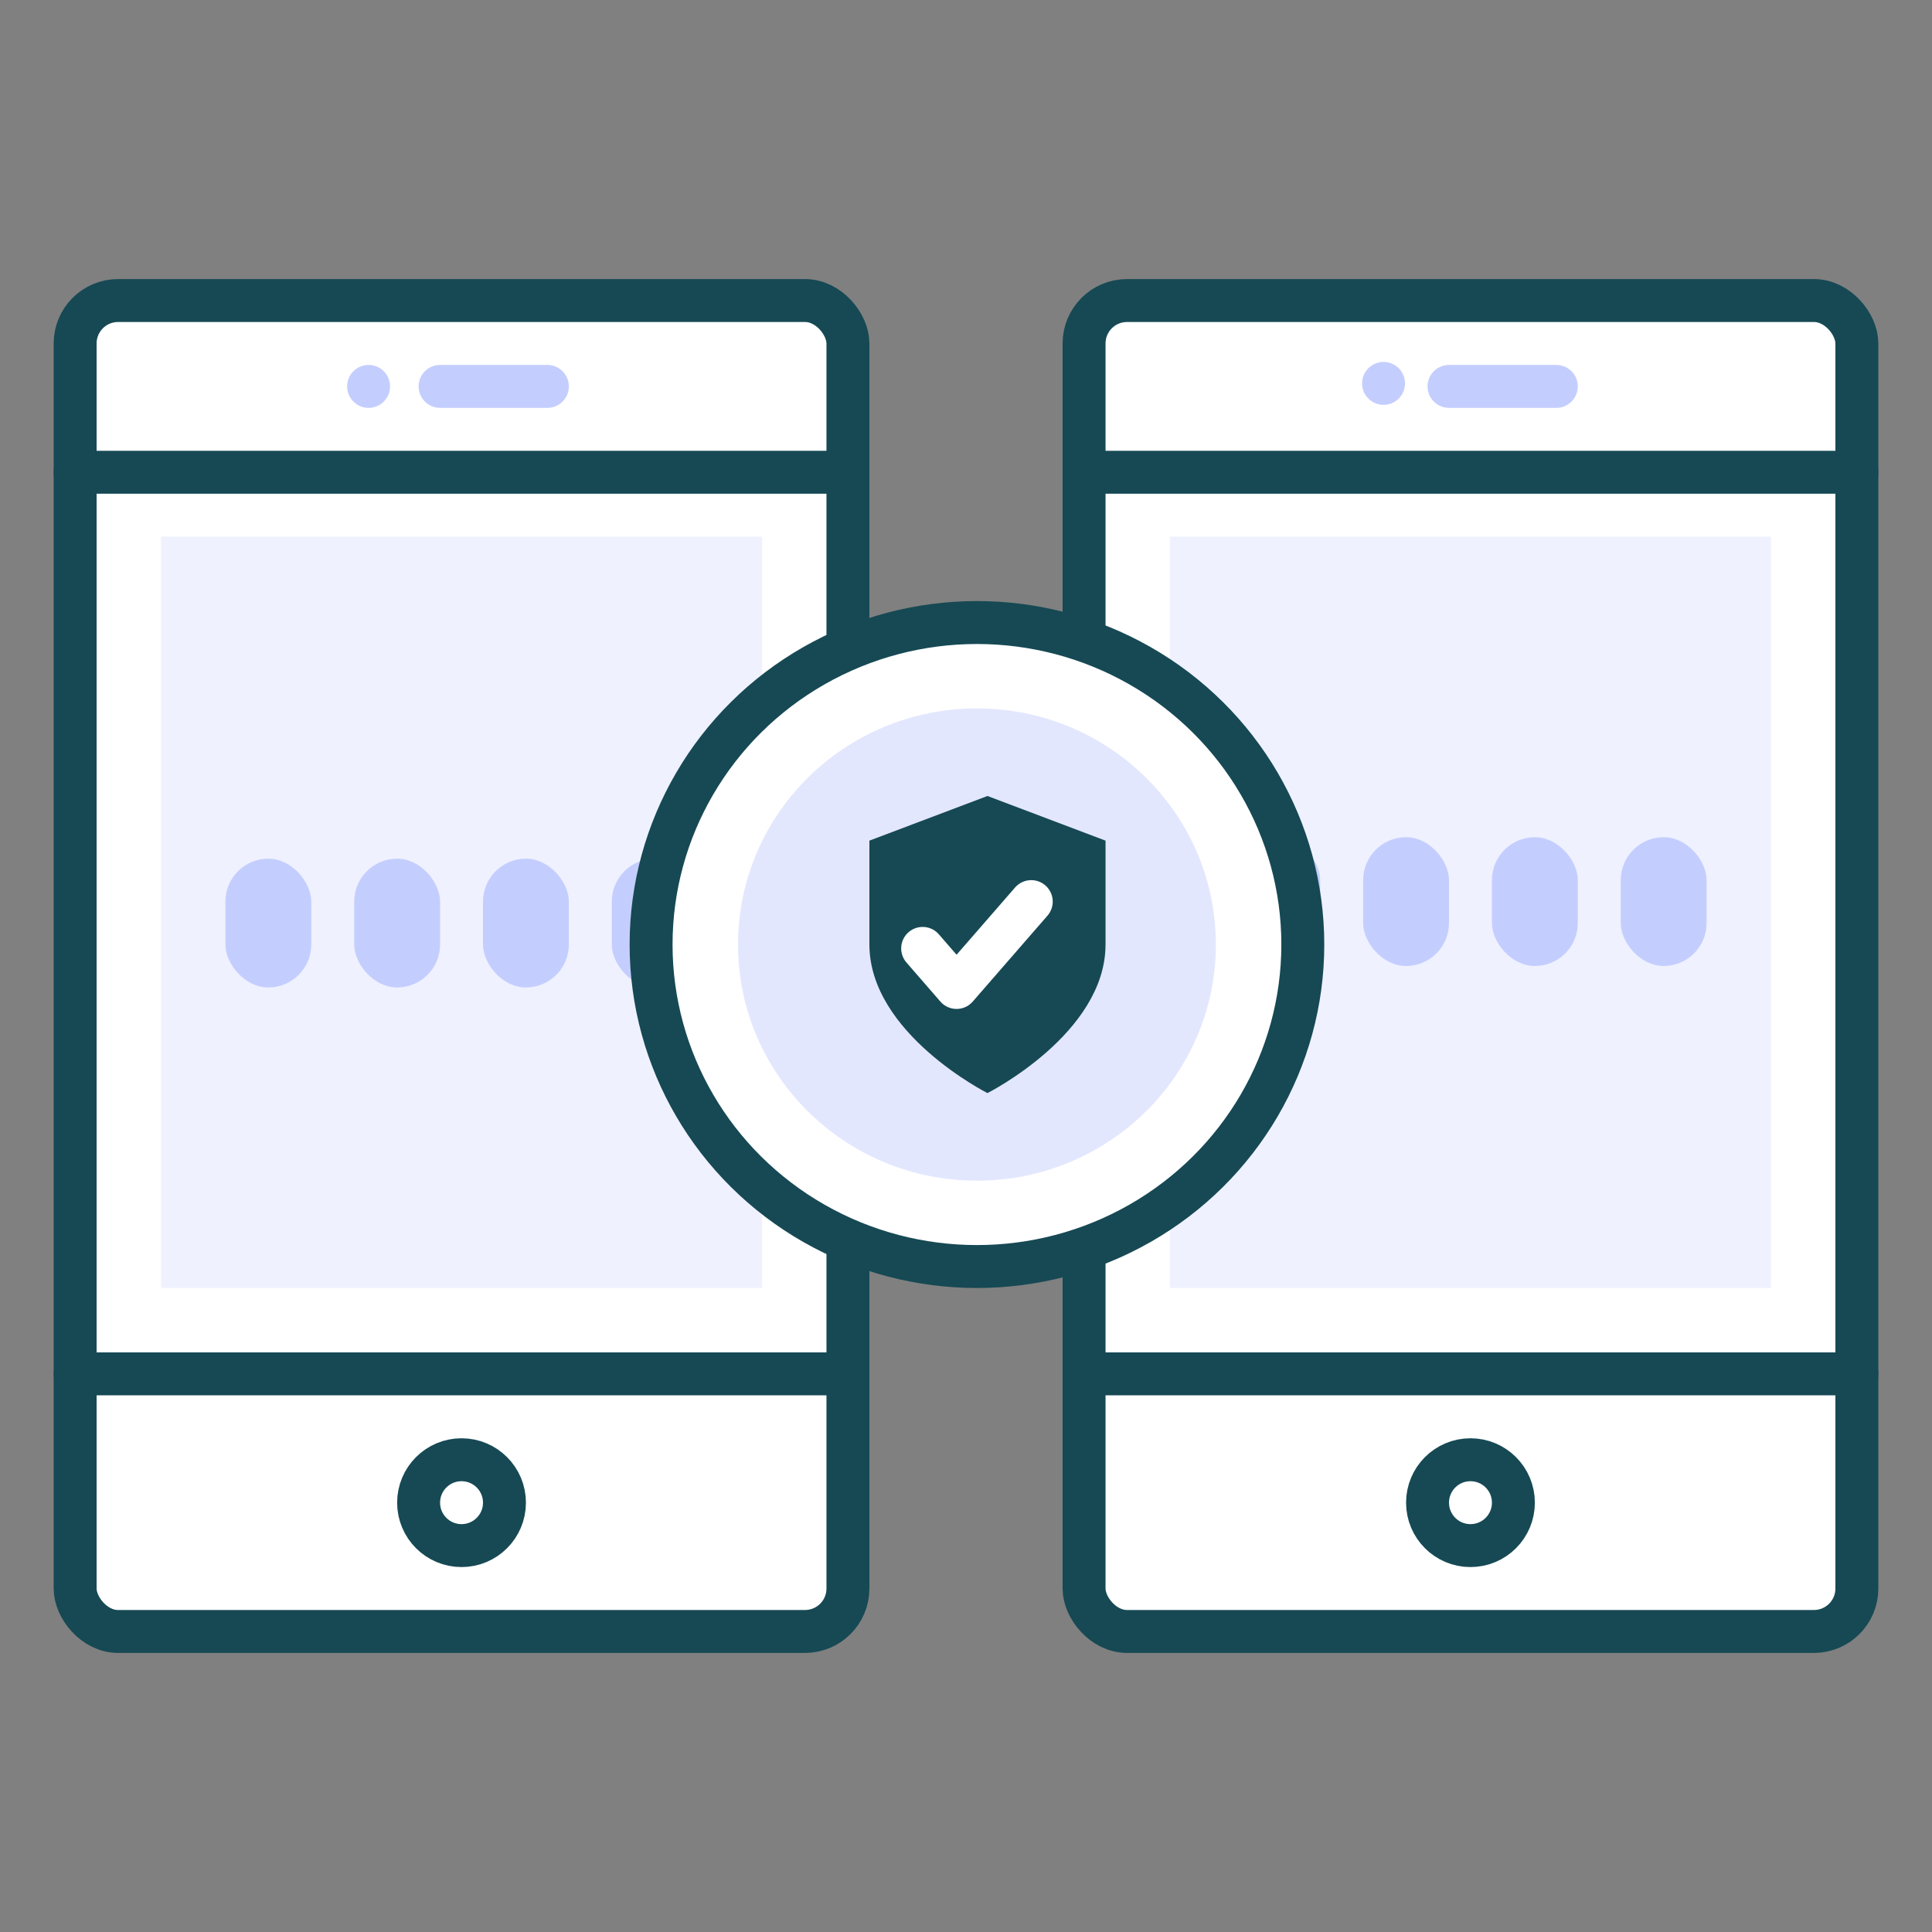 <svg xmlns="http://www.w3.org/2000/svg" viewBox="0 0 90 90"><rect x="0" y="0" width="90" height="90" fill="#808080" stroke="none"/><rect x="3.5" y="14" width="36" height="62" rx="2" ry="2" fill="#fff" stroke="#164954" stroke-linecap="round" stroke-linejoin="round" stroke-width="2"/><line x1="3.5" y1="22" x2="39.5" y2="22" fill="none" stroke="#164954" stroke-linecap="round" stroke-linejoin="round" stroke-width="2"/><line x1="3.5" y1="64" x2="39.5" y2="64" fill="none" stroke="#164954" stroke-linecap="round" stroke-linejoin="round" stroke-width="2"/><line x1="20.5" y1="18" x2="25.5" y2="18" fill="none" stroke="#c4cefe" stroke-linecap="round" stroke-linejoin="round" stroke-width="2"/><line x1="17.17" y1="18" x2="17.17" y2="18" fill="none" stroke="#c4cefe" stroke-linecap="round" stroke-linejoin="round" stroke-width="2"/><circle cx="21.5" cy="70" r="2" fill="none" stroke="#164954" stroke-linecap="round" stroke-linejoin="round" stroke-width="2"/><rect x="7.5" y="25" width="28" height="35" fill="#eff1ff"/><rect x="10.5" y="40" width="4" height="6" rx="2" ry="2" fill="#c4cefe"/><rect x="16.5" y="40" width="4" height="6" rx="2" ry="2" fill="#c4cefe"/><rect x="22.5" y="40" width="4" height="6" rx="2" ry="2" fill="#c4cefe"/><rect x="28.5" y="40" width="4" height="6" rx="2" ry="2" fill="#c4cefe"/><rect x="50.5" y="14" width="36" height="62" rx="2" ry="2" fill="#fff" stroke="#164954" stroke-linecap="round" stroke-linejoin="round" stroke-width="2"/><line x1="50.5" y1="22" x2="86.5" y2="22" fill="none" stroke="#164954" stroke-linecap="round" stroke-linejoin="round" stroke-width="2"/><line x1="50.5" y1="64" x2="86.5" y2="64" fill="none" stroke="#164954" stroke-linecap="round" stroke-linejoin="round" stroke-width="2"/><line x1="67.5" y1="18" x2="72.5" y2="18" fill="none" stroke="#c4cefe" stroke-linecap="round" stroke-linejoin="round" stroke-width="2"/><line x1="64.45" y1="17.86" x2="64.45" y2="17.86" fill="none" stroke="#c4cefe" stroke-linecap="round" stroke-linejoin="round" stroke-width="2"/><circle cx="68.5" cy="70" r="2" fill="none" stroke="#164954" stroke-linecap="round" stroke-linejoin="round" stroke-width="2"/><rect x="54.5" y="25" width="28" height="35" fill="#eff1ff"/><rect x="57.5" y="39" width="4" height="6" rx="2" ry="2" fill="#c4cefe"/><rect x="63.5" y="39" width="4" height="6" rx="2" ry="2" fill="#c4cefe"/><rect x="69.5" y="39" width="4" height="6" rx="2" ry="2" fill="#c4cefe"/><rect x="75.5" y="39" width="4" height="6" rx="2" ry="2" fill="#c4cefe"/><ellipse cx="45.51" cy="44" rx="15.18" ry="15" fill="#fff" stroke="#164954" stroke-linecap="round" stroke-linejoin="round" stroke-width="2"/><ellipse cx="45.51" cy="44" rx="11.13" ry="11" fill="#e3e7fe"/><path d="M46,50.92s5.5-2.77,5.5-6.92V39.16L46,37.08l-5.5,2.08V44C40.5,48.15,46,50.92,46,50.92Z" fill="#164954"/><polyline points="48.04 42 44.56 46 42.98 44.18" fill="none" stroke="#fff" stroke-linecap="round" stroke-linejoin="round" stroke-width="2"/></svg>